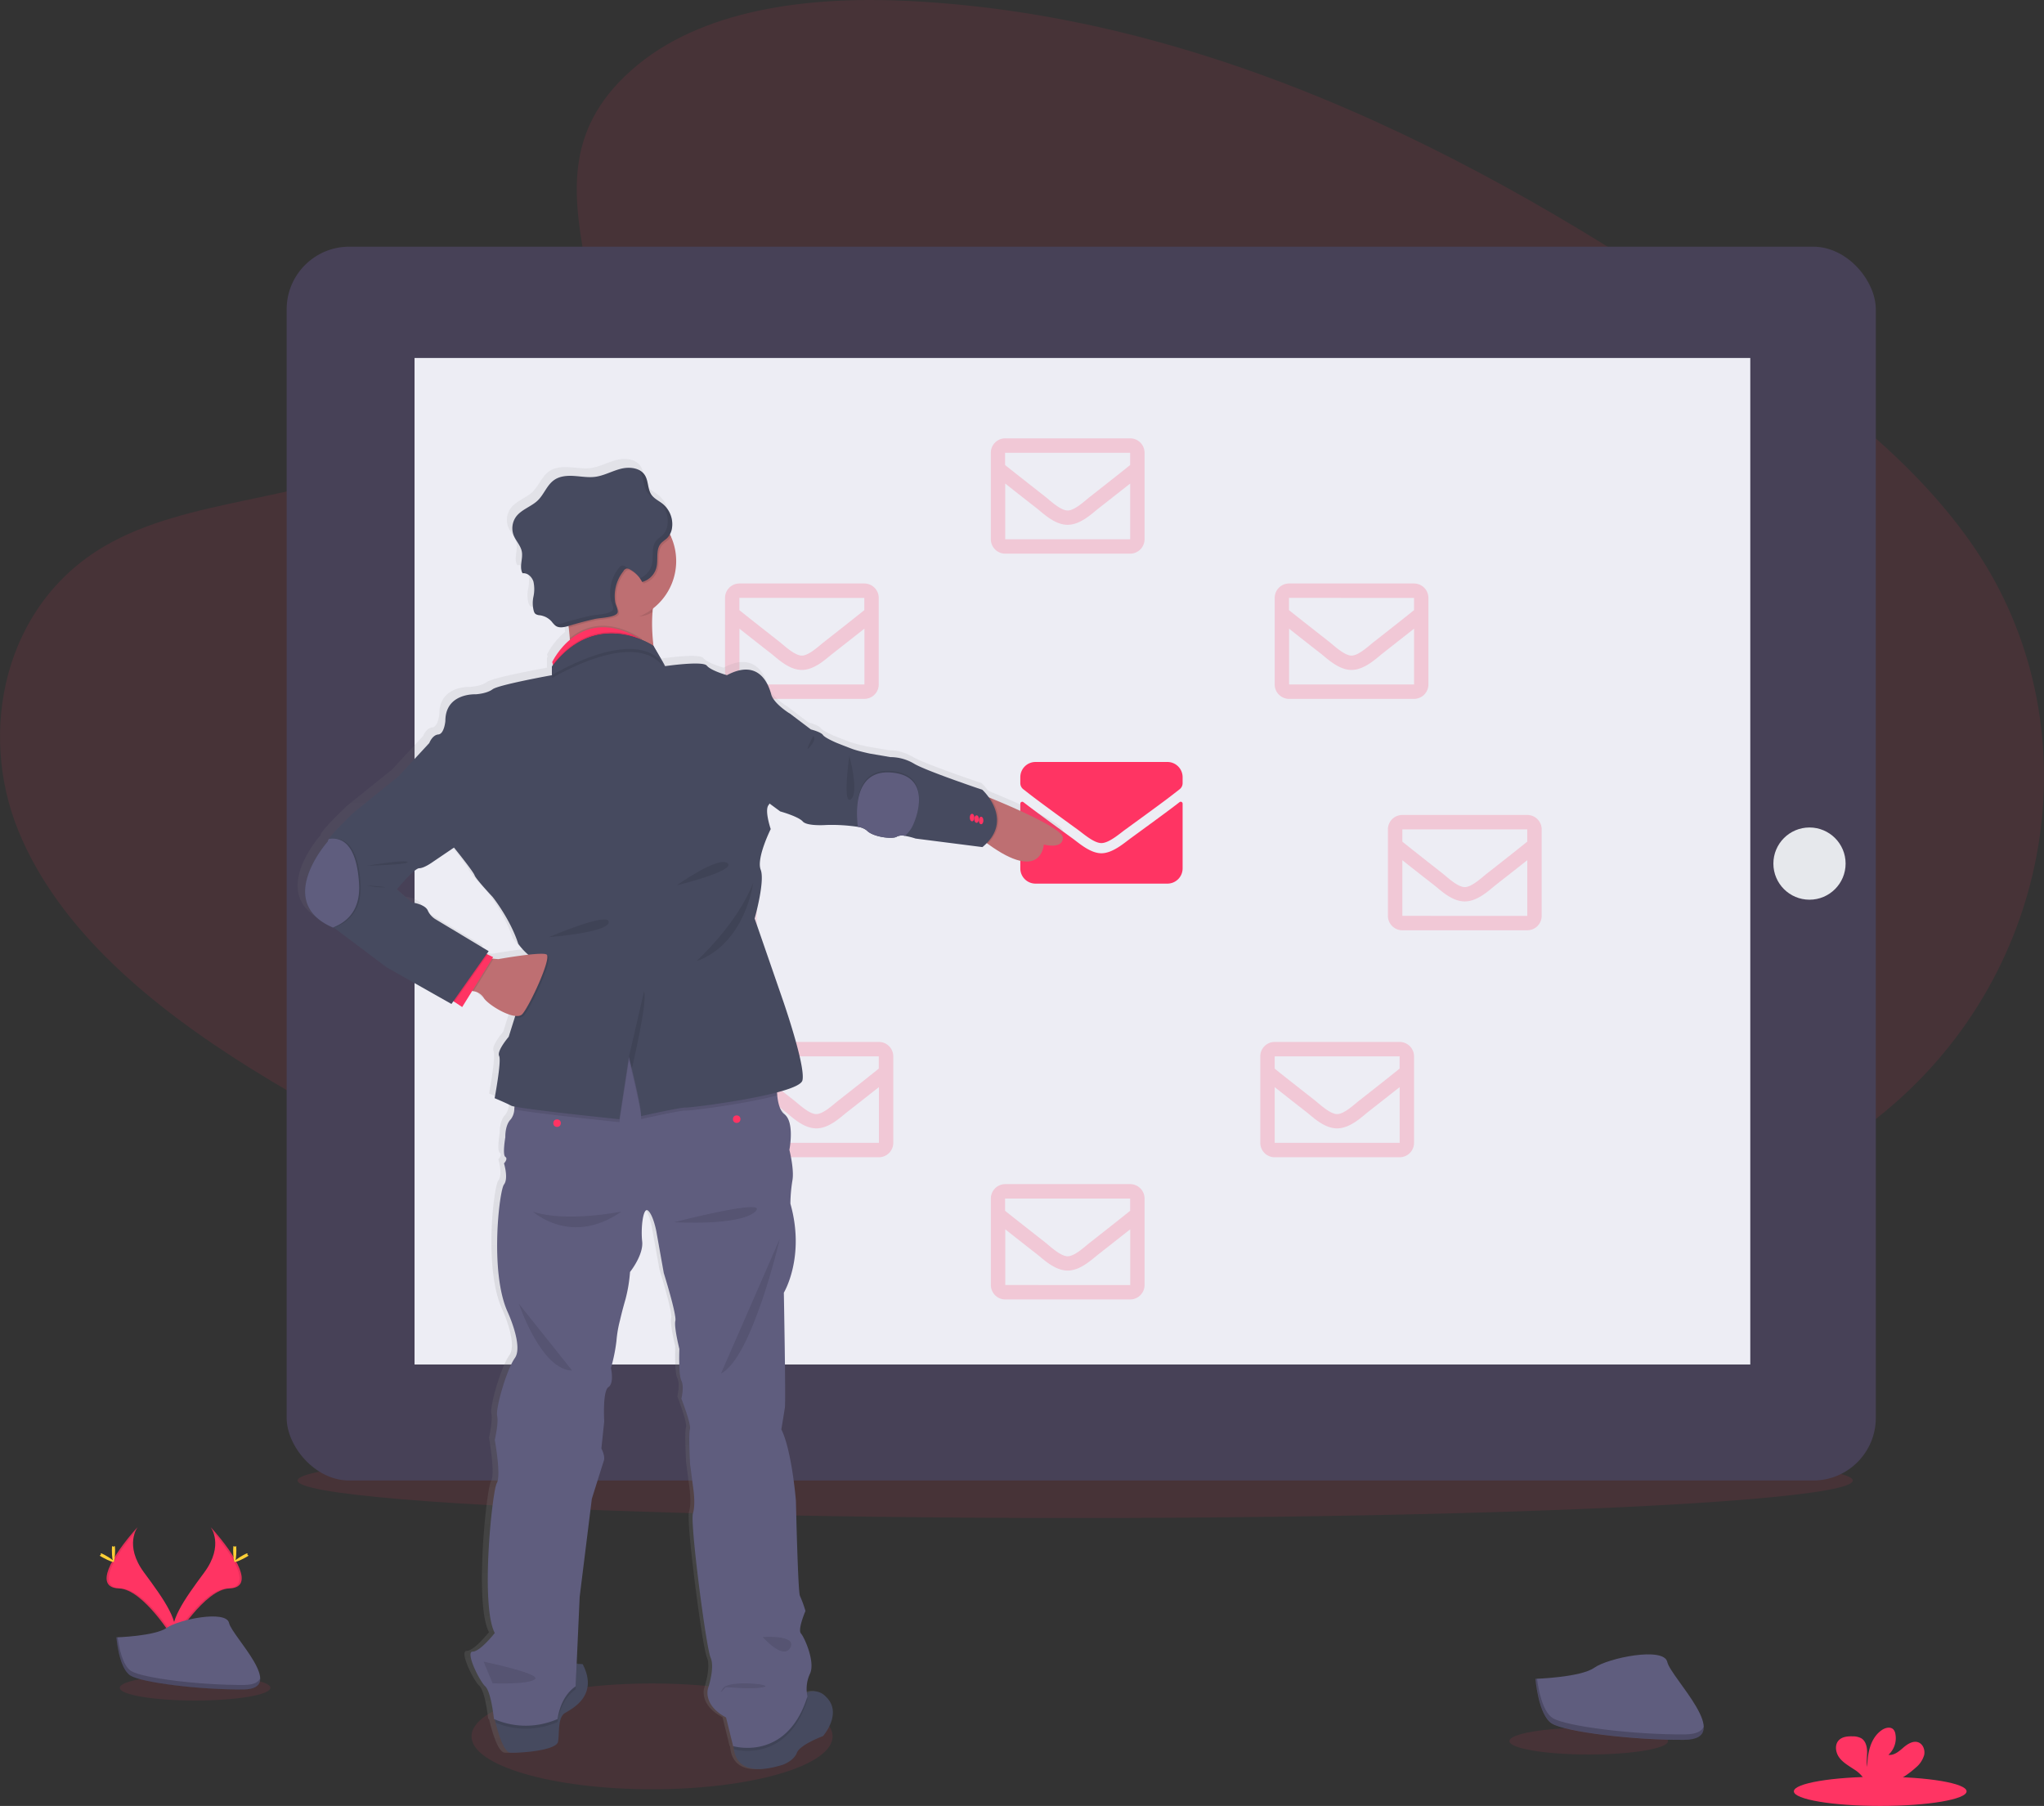 <svg xmlns="http://www.w3.org/2000/svg" xmlns:xlink="http://www.w3.org/1999/xlink" width="744.694" height="657.987" viewBox="0 0 744.694 657.987">
  <rect x="0" y="0" width="744.694" height="657.987" fill="#333333" stroke="none"/>
  <defs>
    <linearGradient id="linear-gradient" x1="0.5" y1="1" x2="0.5" gradientUnits="objectBoundingBox">
      <stop offset="0" stop-color="gray" stop-opacity="0.251"/>
      <stop offset="0.54" stop-color="gray" stop-opacity="0.122"/>
      <stop offset="1" stop-color="gray" stop-opacity="0.102"/>
    </linearGradient>
  </defs>
  <g id="form_img" transform="translate(-134.945 -10109)">
    <path id="Path_1566" data-name="Path 1566" d="M204.962,727.05s-5.039,6.566,2.323,16.53,13.428,18.344,10.974,24.541c0,0-11.1-18.467-20.141-18.73S195.014,738.155,204.962,727.05Z" transform="translate(-19.873 9938.336)" fill="#ff3463"/>
    <path id="Path_1567" data-name="Path 1567" d="M204.958,727.05a8.21,8.21,0,0,0-1.034,2.068c-8.815,10.366-13.518,20.051-5.064,20.273,7.9.23,17.376,14.347,19.641,17.917a7.854,7.854,0,0,1-.271.821s-11.1-18.467-20.142-18.73S195.01,738.155,204.958,727.05Z" transform="translate(-19.869 9938.336)" opacity="0.1"/>
    <path id="Path_1568" data-name="Path 1568" d="M196,736.956c0,2.315.263,4.194.583,4.194s.583-1.879.583-4.194-.328-1.231-.648-1.231S196,734.641,196,736.956Z" transform="translate(-20.292 9936.826)" fill="#ffd037"/>
    <path id="Path_1569" data-name="Path 1569" d="M191.839,740.3c2.035,1.108,3.808,1.781,3.956,1.5s-1.371-1.412-3.406-2.52-1.231-.3-1.387,0S189.8,739.2,191.839,740.3Z" transform="translate(-19.324 9936.244)" fill="#ffd037"/>
    <g id="Group_2059" data-name="Group 2059">
      <ellipse id="Ellipse_303" data-name="Ellipse 303" cx="65.776" cy="19.271" rx="65.776" ry="19.271" transform="translate(306.734 10722.371)" fill="#ff3463" opacity="0.1"/>
      <ellipse id="Ellipse_304" data-name="Ellipse 304" cx="283.31" cy="13.666" rx="283.31" ry="13.666" transform="translate(243.363 10634.755)" fill="#ff3463" opacity="0.1"/>
      <path id="Path_1502" data-name="Path 1502" d="M376.284,74.817C401.555,52.3,441.214,47.732,477.311,49.5,590.708,55.135,693.064,109.88,781.6,171.8c32.01,22.415,63.609,46.57,84.415,77.439,42.351,62.837,29.794,149.9-29.1,201.661-20.035,17.614-44.321,31.115-69.264,43.09-44.321,21.282-92.18,38.362-142.5,43.229-35.884,3.464-72.227.648-107.889-4.194-99.681-13.51-197.524-43.4-279.526-94.543-35.966-22.431-69.863-50.313-84.694-86.59s-5.335-82.265,31.394-103.744c15.184-8.889,33.348-12.894,51.125-16.661,26.174-5.548,52.767-11.015,76.38-22.292,24.4-11.638,53.284-34.16,48.425-59.916C355.207,121.592,351.045,97.306,376.284,74.817Z" transform="translate(-11.39 10059.84)" fill="#ff3463" opacity="0.1"/>
      <rect id="Rectangle_1656" data-name="Rectangle 1656" width="578.981" height="449.547" rx="22.82" transform="translate(239.383 10198.874)" fill="#474157"/>
      <rect id="Rectangle_1657" data-name="Rectangle 1657" width="486.654" height="366.716" transform="translate(285.977 10239.428)" fill="#ededf4"/>
      <circle id="Ellipse_305" data-name="Ellipse 305" cx="7.978" cy="7.978" r="7.978" transform="translate(259.015 10414.808)" fill="#e6e8ec"/>
      <circle id="Ellipse_306" data-name="Ellipse 306" cx="13.157" cy="13.157" r="13.157" transform="translate(781.044 10410.49)" fill="#e6e8ec"/>
      <path id="Path_1503" data-name="Path 1503" d="M657.261,402.044a.689.689,0,0,1,1.116.542v23.605a5.54,5.54,0,0,1-5.54,5.54H604.79a5.54,5.54,0,0,1-5.54-5.54v-23.6a.7.7,0,0,1,1.124-.542c2.586,2.011,6.008,4.563,17.786,13.132,2.462,1.773,6.566,5.516,10.67,5.491s8.314-3.784,10.67-5.491C651.253,406.616,654.676,404.055,657.261,402.044ZM628.83,416.957c2.676,0,6.566-3.373,8.47-4.777,15.315-11.121,16.481-12.09,20.018-14.856a2.782,2.782,0,0,0,1.059-2.183V392.95a5.54,5.54,0,0,0-5.54-5.54H604.79a5.54,5.54,0,0,0-5.54,5.54v2.191a2.8,2.8,0,0,0,1.059,2.183c3.537,2.758,4.7,3.734,20.018,14.856,1.937,1.4,5.795,4.818,8.47,4.777Z" transform="translate(-92.57 9999.213)" fill="#ff3463"/>
      <path id="Path_1504" data-name="Path 1504" d="M518.918,308.18h-45.5a5.253,5.253,0,0,0-5.245,5.253v31.534a5.253,5.253,0,0,0,5.245,5.253h45.5a5.261,5.261,0,0,0,5.253-5.253V313.433A5.261,5.261,0,0,0,518.918,308.18Zm0,5.253v4.448c-2.462,1.995-6.369,5.105-14.724,11.647-1.847,1.453-5.491,4.925-8.035,4.925s-6.189-3.439-8.027-4.925c-8.364-6.566-12.311-9.652-14.733-11.647v-4.465Zm-45.5,31.534v-20.33c2.511,1.994,6.065,4.8,11.491,9.028,2.4,1.88,6.566,6.033,11.277,6.008s8.807-4.1,11.277-6.008c5.417-4.243,8.971-7.05,11.491-9.028v20.33Z" transform="translate(-69.076 10013.414)" fill="#ff3463" opacity="0.2"/>
      <path id="Path_1505" data-name="Path 1505" d="M464.918,415h-45.5a5.245,5.245,0,0,0-5.245,5.253V451.77a5.253,5.253,0,0,0,5.245,5.253h45.5a5.261,5.261,0,0,0,5.253-5.253V420.261A5.253,5.253,0,0,0,464.918,415Zm0,5.253v4.465c-2.462,1.994-6.369,5.105-14.724,11.647-1.847,1.453-5.491,4.925-8.035,4.925s-6.189-3.439-8.027-4.925c-8.364-6.566-12.312-9.652-14.733-11.647v-4.465Zm-45.5,31.517V431.465c2.512,1.994,6.065,4.793,11.491,9.028,2.4,1.888,6.566,6.041,11.277,6.016s8.807-4.1,11.277-6.008c5.417-4.243,8.971-7.05,11.491-9.028v20.3Z" transform="translate(-59.397 9994.268)" fill="#ff3463" opacity="0.1"/>
      <path id="Path_1506" data-name="Path 1506" d="M525.339,511.69H479.853a5.261,5.261,0,0,0-5.253,5.253v31.509a5.261,5.261,0,0,0,5.253,5.253h45.52a5.253,5.253,0,0,0,5.245-5.253V516.943a5.253,5.253,0,0,0-5.278-5.253Zm0,5.253v4.465c-2.462,1.995-6.369,5.105-14.724,11.647-1.847,1.453-5.5,4.925-8.035,4.925s-6.189-3.439-8.035-4.925c-8.355-6.542-12.229-9.619-14.692-11.647v-4.465Zm-45.487,31.509V528.146c2.511,1.994,6.065,4.8,11.491,9.028,2.388,1.88,6.566,6.033,11.277,6.008s8.807-4.1,11.277-6.008c5.417-4.243,8.971-7.05,11.491-9.028v20.306Z" transform="translate(-70.228 9976.937)" fill="#ff3463" opacity="0.2"/>
      <path id="Path_1507" data-name="Path 1507" d="M636.918,243.75h-45.5A5.245,5.245,0,0,0,586.17,249v31.509a5.253,5.253,0,0,0,5.245,5.253h45.5a5.261,5.261,0,0,0,5.253-5.253V249A5.253,5.253,0,0,0,636.918,243.75Zm0,5.253v4.465c-2.462,1.994-6.369,5.1-14.725,11.647-1.847,1.453-5.491,4.925-8.035,4.925s-6.189-3.439-8.027-4.925c-8.363-6.566-12.311-9.652-14.774-11.647V249ZM591.4,280.512V260.206c2.512,1.994,6.065,4.793,11.491,9.028,2.4,1.888,6.566,6.041,11.277,6.016s8.807-4.1,11.277-6.016c5.417-4.243,8.971-7.042,11.491-9.028v20.306Z" transform="translate(-90.226 10024.962)" fill="#ff3463" opacity="0.2"/>
      <path id="Path_1508" data-name="Path 1508" d="M636.918,574.81h-45.5a5.253,5.253,0,0,0-5.245,5.253v31.509a5.253,5.253,0,0,0,5.245,5.253h45.5a5.261,5.261,0,0,0,5.253-5.253V580.063A5.261,5.261,0,0,0,636.918,574.81Zm0,5.253v4.465c-2.462,1.994-6.369,5.105-14.724,11.647-1.847,1.453-5.491,4.925-8.035,4.925s-6.188-3.439-8.027-4.925c-8.363-6.566-12.311-9.652-14.774-11.647v-4.465Zm-45.5,31.509V591.266c2.511,1.994,6.065,4.8,11.491,9.028,2.4,1.88,6.566,6.032,11.277,6.008s8.807-4.1,11.277-6.008c5.417-4.243,8.971-7.05,11.491-9.028v20.306Z" transform="translate(-90.226 9965.623)" fill="#ff3463" opacity="0.2"/>
      <path id="Path_1509" data-name="Path 1509" d="M712.17,313.433v31.534a5.253,5.253,0,0,0,5.245,5.253h45.5a5.261,5.261,0,0,0,5.253-5.253V313.433a5.261,5.261,0,0,0-5.253-5.253h-45.5A5.253,5.253,0,0,0,712.17,313.433Zm50.764,0v4.448c-2.462,1.995-6.369,5.105-14.724,11.647-1.847,1.453-5.5,4.925-8.035,4.925s-6.189-3.439-8.027-4.925c-8.364-6.566-12.311-9.652-14.774-11.647v-4.465Zm-45.519,31.534v-20.33c2.512,1.994,6.065,4.8,11.491,9.028,2.462,1.937,6.607,6.033,11.277,6.008s8.889-4.1,11.277-6.008c5.417-4.243,8.971-7.05,11.491-9.028v20.33Z" transform="translate(-112.81 10013.414)" fill="#ff3463" opacity="0.2"/>
      <path id="Path_1510" data-name="Path 1510" d="M762.43,416.183v31.509a5.253,5.253,0,0,0,5.253,5.253h45.511a5.261,5.261,0,0,0,5.253-5.253V416.183a5.261,5.261,0,0,0-5.253-5.253H767.683A5.253,5.253,0,0,0,762.43,416.183Zm50.764,0v4.465c-2.462,1.994-6.369,5.105-14.724,11.647-1.839,1.453-5.491,4.925-8.035,4.925s-6.189-3.439-8.027-4.925c-8.364-6.566-12.27-9.652-14.724-11.647v-4.465Zm-45.511,31.509V427.4c2.462,1.994,6.057,4.8,11.49,9.028,2.462,1.937,6.566,6.033,11.269,6.008s8.889-4.1,11.277-6.008c5.417-4.243,8.979-7.05,11.491-9.028v20.306Z" transform="translate(-121.819 9994.997)" fill="#ff3463" opacity="0.2"/>
      <path id="Path_1511" data-name="Path 1511" d="M705.77,516.943v31.509a5.253,5.253,0,0,0,5.253,5.253h45.511a5.261,5.261,0,0,0,5.253-5.253V516.943a5.261,5.261,0,0,0-5.253-5.253H711.023a5.253,5.253,0,0,0-5.253,5.253Zm50.764,0v4.465c-2.462,1.995-6.369,5.105-14.724,11.647-1.847,1.453-5.491,4.925-8.035,4.925s-6.188-3.439-8.027-4.925c-8.364-6.566-12.312-9.652-14.724-11.647v-4.465Zm-45.511,31.509V528.146c2.5,1.994,6.057,4.8,11.491,9.028,2.462,1.937,6.566,6.033,11.269,6.008s8.889-4.1,11.277-6.008c5.417-4.243,8.971-7.05,11.491-9.028v20.306Z" transform="translate(-111.663 9976.937)" fill="#ff3463" opacity="0.2"/>
      <path id="Path_1512" data-name="Path 1512" d="M530.792,374.109l-.763-.312a19.246,19.246,0,0,0-2.372-2.791s-20.9-7.009-25.156-9.595a17.129,17.129,0,0,0-8.7-2.4l-7.584-1.289s-4.26-.919-6.3-1.642-5.745-2.208-5.745-2.208-4.44-1.847-5.187-2.955-4.44-2.027-4.44-2.027l-7.584-5.745s-6.106-3.693-7.034-7.2-4.44-13.28-16.276-7.009c0,0-5.926-1.642-7.387-3.5s-15.348.181-15.348.181l-4.325-7.387a63.381,63.381,0,0,1-.345-12.467,11.07,11.07,0,0,1,.107-1.19,22,22,0,0,0,6.706-26.4c-.123-.279-.263-.558-.394-.821a7.386,7.386,0,0,0,.714-2.044,4.112,4.112,0,0,1,.082-.542,9.688,9.688,0,0,0,.041-1.264,9.587,9.587,0,0,0-.312-2.364l-.172-.574a9.57,9.57,0,0,0-3-4.408c-1.371-1.116-3.094-1.88-4.1-3.283-1.486-2.117-1.1-5.113-2.462-7.288a6.064,6.064,0,0,0-.443-.583l-.123-.131c-.14-.148-.287-.279-.435-.41l-.09-.074c-2.011-1.641-5.146-1.781-7.764-1.116-3.16.821-6.09,2.462-9.324,2.938-2.569.345-5.163-.14-7.748-.3s-5.351,0-7.477,1.51c-2.618,1.83-3.685,5.2-5.975,7.436s-5.942,3.283-7.945,5.918a7.247,7.247,0,0,0-.977,6.853c.821,2.109,2.618,3.808,3.029,6.033.46,2.462-.821,5.187.041,7.428h0a4.09,4.09,0,0,0,.23.468h0a2.208,2.208,0,0,1,.328,0h.32l.312.057h0a2.08,2.08,0,0,1,.3.082,4.514,4.514,0,0,1,2.741,2.971,12.974,12.974,0,0,1,0,5.45,11.21,11.21,0,0,0,.148,5.425,1.716,1.716,0,0,0,.107.246h0a1.954,1.954,0,0,0,.205.361l.049.066a1.592,1.592,0,0,0,.279.3h0a3.325,3.325,0,0,0,1.584.451h0a2.577,2.577,0,0,1,.558.107c.181.041.246.066.361.1l.172.049c.156.049.3.1.46.164h.041c.164.074.328.14.484.222h0a7.052,7.052,0,0,1,2.232,1.642c.254.279.492.583.739.87h0l.353.369a3.89,3.89,0,0,0,.4.328,3.405,3.405,0,0,0,2.035.533,10.666,10.666,0,0,0,2.709-.525l.074.689c.148,1.313.279,2.61.386,3.874a2.235,2.235,0,0,0,.041.525,26.658,26.658,0,0,0-6.566,8.208l.246.821a2.633,2.633,0,0,0-.246.32v3.685s-19.616,3.5-21.84,5.171-6.287,1.839-6.287,1.839-11.1-.55-11.1,9.775c0,0-.369,4.793-2.585,4.982s-3.332,3.135-3.332,3.135l-11.286,12.172L296.4,379.288s-7.313,6.878-9.184,9.734a2.175,2.175,0,0,0-.435.968s-19.961,22.218,1.888,31.542l.681.279,19.1,14.306,23.8,13.461.714-1.01.378.254,2.864,1.888,3.661-5.9.484.107a5.471,5.471,0,0,1,3.693,2.331c1.092,2.019,7.682,6.3,11.7,6.714l-.148.443-2.249,7.165s-4.44,5.163-3.513,7.009-1.642,15.5-1.642,15.5,4.1,1.642,6.106,2.766a6.014,6.014,0,0,0,1.2.328,9.473,9.473,0,0,1-.115,1.083,6.567,6.567,0,0,1-1.272,3.57c-2.224,2.208-2.035,6.64-2.035,6.64s-1.116,6.451,0,7.19-.5,2.4-.5,2.4,1.724,5.532,0,7.748-5.278,32.092,1.3,46.66c0,0,5.868,12.541,2.717,16.973s-7.149,18.631-6.566,21.208-.862,8.856-.862,8.856,2.4,13.132.739,15.857-6.106,44.822-.739,54.991c0,0-5.368,6.829-8.142,6.829s2.4,10.67,4.621,12.73,3.217,11.983,3.217,11.983l.32.148c.09.394.2.821.3,1.239,1.174,4.572,3.185,10.85,5.417,10.974,3.513.181,17.022-.739,17.572-4.063s-.189-8.856,2.585-10.514,12.4-6.451,6.484-17.884a13.491,13.491,0,0,0-2.175-.066h-.049l1.108-24.623,4.44-35.966s3.89-12.361,4.449-14.019-.927-4.424-.927-4.424l1.042-9.964s-.673-11.064,1.543-12.541.928-7,.928-7a61.528,61.528,0,0,0,2.035-9.964,42.9,42.9,0,0,1,1.3-7.567s.739-3.283,2.036-7.74a54.994,54.994,0,0,0,1.641-9.964s4.99-6.271,4.44-11.253.369-12.911,2.216-11.253,2.963,7.387,2.963,7.387l2.774,15.5s4.81,15.307,4.252,17.523,1.486,10.325,1.486,10.325-.369,9.406.739,11.622,0,6.64,0,6.64,3.7,9.406,3.143,11.253.057,12.722.057,12.722l1.059,8.117s1.108,6.459,0,9.964,4.842,49.246,6.492,52.939-.944,11.244-.944,11.244-2.036,6.09,6.656,10.67l2.594,10.514.189.057a7.676,7.676,0,0,0,.115,1.133c.731,4.859,4.416,9.849,18.016,5.639,0,0,4.1-1.428,5.179-4.4s9.619-6.115,9.619-6.115,7.485-8.544.927-14.569A6.09,6.09,0,0,0,463,702.258a13.026,13.026,0,0,1,1.149-6.96c2.035-4.235-2.036-13.28-3.324-14.774s1.641-8.3,1.641-8.3a45.085,45.085,0,0,0-2.036-5.532c-.739-1.3-1.477-34.866-1.477-34.866s-1.477-18.443-5.368-26.19c0,0,.927-5.532,1.3-7.929s-.369-42.236-.369-42.236,7.953-13.132,2.4-32.65a54.9,54.9,0,0,1,.739-8.487c.739-4.055-1.108-11.253-1.108-11.253s2.036-10.145-1.847-13.132c-1.642-1.215-2.331-4-2.626-6.853,0-.361-.057-.722-.082-1.075,5.187-1.371,8.979-2.889,9.365-4.424,1.3-5.163-7.215-29.547-7.215-29.547l-10.268-29.827s3.89-13.649,2.224-17.893,3.7-14.946,3.7-14.946-2.413-7-.747-8.848a1.954,1.954,0,0,0,.3-.517l3.964,2.914s6.665,1.847,8.273,3.685,8.749,1.3,8.749,1.3a64.667,64.667,0,0,1,11.491.689,6.565,6.565,0,0,1,3.283,1.338c2.224,2.4,9.627,3.283,11.1,2.216a4.278,4.278,0,0,1,2.864-.254,25.342,25.342,0,0,1,3.981.993l24.623,3.135a20.1,20.1,0,0,0,1.592-1.469l.32.246c19.92,14.5,20.667.3,20.667.3s7.026,1.839,7.026-2.462C557.261,385.231,538.8,377.36,530.792,374.109Zm-183.03,58.881-.525-.041.353-.566-1.962-.919-.419-.2.739-1.059L326.5,418.578a7.148,7.148,0,0,1-2.963-3.283c-1.108-2.4-5.918-2.947-5.918-2.947l-5.458-4.8s6.386-7.748,8.208-7.748,5-2.29,5-2.29l7.805-5.269.148.189s6.845,8.478,7.387,9.956,6.656,7.929,6.656,7.929,6.484,8.117,9.439,17.154a24.1,24.1,0,0,0,3.726,4.063c-5.072.558-11.13,1.642-11.13,1.642Z" transform="translate(-35.069 10023.322)" fill="url(#linear-gradient)"/>
      <path id="Path_1513" data-name="Path 1513" d="M428.73,316.646c-.936,11.573,2.421,23.416,2.421,23.416s-35.539,2.2-32.978-2.561a6.9,6.9,0,0,0,.583-2.462,52.179,52.179,0,0,0-.181-8.807c-.107-1.256-.238-2.544-.378-3.858-.476-4.293-1.108-8.708-1.642-12.18-.09-.534-.172-1.051-.246-1.535-.5-3.061-.87-5.081-.87-5.081s27.323-8.035,35.588-5.294c2.331.771,3.152,2.388,1.42,5.294a29.1,29.1,0,0,0-3.587,11.852A5.777,5.777,0,0,0,428.73,316.646Z" transform="translate(-56.04 10015.289)" fill="#be6f72"/>
      <path id="Path_1514" data-name="Path 1514" d="M611.644,417.615c0,4.3-6.96,2.462-6.96,2.462s-.739,14.109-20.462-.3c-.5-.369-1.018-.755-1.551-1.165l-.821-15.939v-.919s1.4.55,3.587,1.436C593.365,406.428,611.644,414.267,611.644,417.615Z" transform="translate(-89.452 9996.643)" fill="#be6f72"/>
      <path id="Path_1515" data-name="Path 1515" d="M391.417,805.663c-2.75,1.642-2.011,7.149-2.561,10.44s-13.953,4.219-17.408,4.038c-2.208-.123-4.2-6.361-5.36-10.9-.665-2.61-1.059-4.662-1.059-4.662s22.161-8.807,24.007-13.206c1.165-2.807,4.44-3.447,6.64-3.537a13.8,13.8,0,0,1,2.15.057C403.7,799.253,394.159,804.013,391.417,805.663Z" transform="translate(-50.589 9927.443)" fill="#464a5f"/>
      <path id="Path_1516" data-name="Path 1516" d="M504.556,816.262s-8.421,3.111-9.521,6.074-5.13,4.375-5.13,4.375c-13.469,4.194-17.113-.78-17.835-5.606a17.878,17.878,0,0,1,.427-6.673l19.789-8.273s2.684-4.153,6.3-5.68a6.016,6.016,0,0,1,6.886,1.313C511.967,807.775,504.556,816.262,504.556,816.262Z" transform="translate(-69.75 9925.274)" fill="#464a5f"/>
      <path id="Path_1517" data-name="Path 1517" d="M395.683,787.84l-.419,9.225c-5.852,4.022-6.566,11.9-6.566,11.9a28.932,28.932,0,0,1-22.579.279c-.665-2.61-1.059-4.662-1.059-4.662s22.161-8.807,24.007-13.206C390.208,788.57,393.483,787.971,395.683,787.84Z" transform="translate(-50.594 9927.439)" opacity="0.1"/>
      <path id="Path_1518" data-name="Path 1518" d="M498.876,803.013c-6.96,22.243-24.3,18.828-26.806,18.213a17.877,17.877,0,0,1,.427-6.673l19.789-8.273s2.684-4.153,6.3-5.68A11.27,11.27,0,0,0,498.876,803.013Z" transform="translate(-69.75 9925.152)" opacity="0.1"/>
      <path id="Path_1519" data-name="Path 1519" d="M478.868,741.709a12.935,12.935,0,0,0-.919,8.249c-7.51,24-27.085,18.131-27.085,18.131l-2.569-10.44c-8.61-4.58-6.566-10.621-6.566-10.621s2.569-7.518.936-11.179-7.535-49.1-6.435-52.578,0-9.89,0-9.89l-1.042-8.068s-.607-10.8-.057-12.64-3.111-11.171-3.111-11.171,1.1-4.4,0-6.566-.731-11.54-.731-11.54-2.019-8.06-1.469-10.26-4.21-17.4-4.21-17.4l-2.75-15.389s-1.1-5.68-2.938-7.329-2.741,6.23-2.191,11.179-4.424,11.138-4.424,11.138a54.314,54.314,0,0,1-1.642,9.9c-1.28,4.391-2.011,7.69-2.011,7.69a42.585,42.585,0,0,0-1.289,7.51,61.712,61.712,0,0,1-2.011,9.9s1.28,5.491-.919,6.952-1.527,12.459-1.527,12.459l-1.034,9.9s1.461,2.749.911,4.391-4.391,13.953-4.391,13.953l-4.432,35.7L393.493,746.3c-5.852,4.022-6.566,11.9-6.566,11.9a28.726,28.726,0,0,1-23.2,0s-.985-9.849-3.176-11.9-7.329-12.64-4.58-12.64,8.06-6.788,8.06-6.788c-5.31-10.071-.919-51.839.731-54.589s-.731-15.759-.731-15.759,1.461-6.23.862-8.79,3.349-16.67,6.468-21.069-2.684-16.858-2.684-16.858c-6.525-14.47-3-44.149-1.289-46.348s0-7.691,0-7.691,1.592-1.641.484-2.38,0-7.141,0-7.141-.189-4.4,2.011-6.566a6.435,6.435,0,0,0,1.256-3.546,42.03,42.03,0,0,0,0-7.994L396.415,513.3l31.69-2.569,38.838,12.09a46.1,46.1,0,0,0,0,8.208c.287,2.832,1,5.6,2.594,6.8,3.849,2.938,1.83,13.009,1.83,13.009s1.83,7.149,1.1,11.179a54.706,54.706,0,0,0-.73,8.429c5.491,19.419-2.388,32.428-2.388,32.428s.739,39.569.369,41.949-1.28,7.871-1.28,7.871c3.849,7.7,5.31,26.018,5.31,26.018s.731,33.339,1.469,34.628a44.841,44.841,0,0,1,2.011,5.5s-2.93,6.771-1.642,8.208S480.879,737.482,478.868,741.709Z" transform="translate(-48.823 9977.108)" fill="#5f5d7e"/>
      <path id="Path_1520" data-name="Path 1520" d="M432.4,303.619a29.1,29.1,0,0,0-3.587,11.852c-.049.394-.082.821-.115,1.182-3.677,2.807-9.348,1.387-14.339,1.387-1.756,0-1.338-2.585-2.979-2.971-5.885-1.42-11.909.263-14.872-4.834-.09-.533-.172-1.051-.246-1.535-.5-3.061-.87-5.081-.87-5.081s27.323-8.035,35.588-5.294C433.309,299.1,434.13,300.714,432.4,303.619Z" transform="translate(-56.031 10015.282)" opacity="0.1"/>
      <path id="Path_1521" data-name="Path 1521" d="M436.922,293.435a21.9,21.9,0,0,1-21.9,21.9,22.478,22.478,0,0,1-5.122-.6,21.906,21.906,0,1,1,27.019-21.3Z" transform="translate(-55.621 10019.983)" fill="#be6f72"/>
      <path id="Path_1522" data-name="Path 1522" d="M426.734,335.091c-8.47-2.6-20.117,1.773-27.323,5.22a52.173,52.173,0,0,0-.18-8.807c4.842-4.046,12.484-7.034,23.154-1.642.977.5,1.978,1.067,3.012,1.7Z" transform="translate(-56.719 10010.051)" opacity="0.1"/>
      <path id="Path_1523" data-name="Path 1523" d="M425.339,335.76c-11.359-3.5-28.439,5.581-32.83,8.109l-.821-2.791-.238-.78s9.332-20.018,29.6-9.767c.977.5,1.978,1.067,3.012,1.7Z" transform="translate(-55.324 10009.931)" fill="#ff3463"/>
      <path id="Path_1524" data-name="Path 1524" d="M470.416,531c-12.155,3.234-32.157,5.655-33.315,5.524-1.642-.181-16.309,3.119-16.309,3.119.55-1.838-4.391-21.619-4.391-21.619l-3.488,22.719s-31.8-3.283-38.313-4.646a42.037,42.037,0,0,0,0-7.994l25.279-14.839,31.69-2.569,38.839,12.09A46.092,46.092,0,0,0,470.416,531Z" transform="translate(-52.304 9977.116)" opacity="0.1"/>
      <path id="Path_1525" data-name="Path 1525" d="M470.4,493.216c-1.256,5.113-40.857,10.038-42.5,9.89s-16.309,3.119-16.309,3.119c.55-1.838-4.391-21.619-4.391-21.619l-3.488,22.751s-37.369-3.849-39.4-4.925-6.049-2.741-6.049-2.741,2.561-13.559,1.642-15.389,3.48-6.968,3.48-6.968l2.233-7.108,6.738-21.471a10.347,10.347,0,0,1-1.133-.747,22.886,22.886,0,0,1-4.358-4.563c-2.905-9.037-9.348-17.1-9.348-17.1s-6.041-6.41-6.566-7.879-7.329-9.89-7.329-9.89l-20.33-26.2,11.171-12.09s1.1-2.93,3.283-3.111,2.569-4.925,2.569-4.925c0-10.259,10.99-9.71,10.99-9.71s4.03-.181,6.221-1.83,21.627-5.138,21.627-5.138v-3.111c16.3-21.619,36.934-7.567,36.934-7.567l4.293,7.387s13.731-2.011,15.192-.181,7.329,3.472,7.329,3.472c11.729-6.221,15.2,3.488,16.12,6.968S466,359.687,466,359.687s-6.238,31.328-7.888,33.159.739,8.8.739,8.8-5.294,10.6-3.652,14.807-2.2,17.778-2.2,17.778l10.259,29.679S471.685,488.087,470.4,493.216Z" transform="translate(-43.109 10009.429)" fill="#464a5f"/>
      <path id="Path_1526" data-name="Path 1526" d="M432.607,343.595c-10.251-15.759-41.227,3.283-41.227,3.283v-3.111c16.3-21.619,36.934-7.567,36.934-7.567Z" transform="translate(-55.312 10009.196)" opacity="0.1"/>
      <path id="Path_1527" data-name="Path 1527" d="M425.334,336.137c-11.359-3.5-28.439,5.581-32.83,8.109l-1.083.632v-3.111l.238-.312c10.161-13.223,21.947-12.755,29.359-10.547.977.5,1.978,1.067,3.012,1.7Z" transform="translate(-55.319 10009.554)" opacity="0.1"/>
      <path id="Path_1528" data-name="Path 1528" d="M432.607,342.255c-10.251-15.75-41.227,3.283-41.227,3.283v-3.111c16.3-21.619,36.934-7.567,36.934-7.567Z" transform="translate(-55.312 10009.437)" fill="#464a5f"/>
      <path id="Path_1529" data-name="Path 1529" d="M431.021,489.26l-5.491,23.8,1.051,4.309S432.482,492.559,431.021,489.26Z" transform="translate(-61.433 9980.957)" opacity="0.1"/>
      <path id="Path_1530" data-name="Path 1530" d="M476.138,441.05s-2.75,22.161-20.708,28.579C455.43,469.629,470.269,456.259,476.138,441.05Z" transform="translate(-66.792 9989.599)" opacity="0.1"/>
      <path id="Path_1531" data-name="Path 1531" d="M390,463.756s21.8-9.349,21.8-5.5S390,463.756,390,463.756Z" transform="translate(-55.065 9986.681)" opacity="0.1"/>
      <path id="Path_1532" data-name="Path 1532" d="M446.73,440.312s15.209-10.809,18.5-8.06S446.73,440.312,446.73,440.312Z" transform="translate(-65.233 9991.256)" opacity="0.1"/>
      <path id="Path_1533" data-name="Path 1533" d="M584.222,419.784c-.5-.369-1.018-.755-1.551-1.165l-.821-15.939v-.919s1.4.55,3.587,1.436C587.948,406.923,590.575,413.448,584.222,419.784Z" transform="translate(-89.451 9996.641)" opacity="0.1"/>
      <path id="Path_1534" data-name="Path 1534" d="M564.83,414.279l-24.368-3.111a25.522,25.522,0,0,0-3.94-.985,4.312,4.312,0,0,0-2.84.246c-1.461,1.1-8.79.189-10.99-2.2a6.565,6.565,0,0,0-3.283-1.33,64.875,64.875,0,0,0-11.384-.681s-7.067.55-8.667-1.28-8.208-3.661-8.208-3.661l-6.96-5.138,4.391-31.87,6.238,1.461,7.5,5.68s3.669.919,4.4,2.019,5.13,2.93,5.13,2.93,3.661,1.461,5.68,2.2,6.229,1.641,6.229,1.641l7.51,1.289a16.915,16.915,0,0,1,8.618,2.38c4.2,2.569,24.91,9.529,24.91,9.529S576.78,404.389,564.83,414.279Z" transform="translate(-71.947 10003.36)" fill="#464a5f"/>
      <path id="Path_1535" data-name="Path 1535" d="M547.472,409.819a11.351,11.351,0,0,1-3.283,4.67,4.311,4.311,0,0,0-2.84.246c-1.461,1.1-8.79.189-10.99-2.192a6.5,6.5,0,0,0-3.283-1.338c-.566-4.1-2.06-20.888,12.09-19.8C555.211,392.64,547.472,409.819,547.472,409.819Z" transform="translate(-79.573 9998.505)" opacity="0.1"/>
      <path id="Path_1536" data-name="Path 1536" d="M547.472,410.489a11.351,11.351,0,0,1-3.283,4.67,4.311,4.311,0,0,0-2.84.246c-1.461,1.1-8.79.189-10.99-2.2a6.567,6.567,0,0,0-3.283-1.33c-.566-4.063-2.06-20.888,12.09-19.8C555.211,393.31,547.472,410.489,547.472,410.489Z" transform="translate(-79.573 9998.385)" fill="#5f5d7e"/>
      <ellipse id="Ellipse_307" data-name="Ellipse 307" cx="0.821" cy="1.371" rx="0.821" ry="1.371" transform="translate(488.278 10405.508)" fill="#ff3463"/>
      <ellipse id="Ellipse_308" data-name="Ellipse 308" cx="0.821" cy="1.371" rx="0.821" ry="1.371" transform="translate(489.928 10406.059)" fill="#ff3463"/>
      <ellipse id="Ellipse_309" data-name="Ellipse 309" cx="0.821" cy="1.371" rx="0.821" ry="1.371" transform="translate(491.578 10406.575)" fill="#ff3463"/>
      <path id="Path_1537" data-name="Path 1537" d="M506.912,375.85s1.371.96-1.165,3.915S506.912,375.85,506.912,375.85Z" transform="translate(-75.652 10001.284)" opacity="0.1"/>
      <path id="Path_1538" data-name="Path 1538" d="M523.129,384.64s3.71,13.526.55,15.865S523.129,384.64,523.129,384.64Z" transform="translate(-78.745 9999.709)" opacity="0.1"/>
      <circle id="Ellipse_310" data-name="Ellipse 310" cx="1.371" cy="1.371" r="1.371" transform="translate(336.528 10516.845)" fill="#ff3463"/>
      <circle id="Ellipse_311" data-name="Ellipse 311" cx="1.371" cy="1.371" r="1.371" transform="translate(401.975 10515.384)" fill="#ff3463"/>
      <path id="Path_1539" data-name="Path 1539" d="M382.89,587s13.953,12.82,32.248,0C415.138,587,394.857,591.1,382.89,587Z" transform="translate(-53.79 9963.438)" opacity="0.1"/>
      <path id="Path_1540" data-name="Path 1540" d="M445.61,590.51s23.638,1.469,29.5-3.841S445.61,590.51,445.61,590.51Z" transform="translate(-65.032 9963.795)" opacity="0.1"/>
      <path id="Path_1541" data-name="Path 1541" d="M376.64,627.87c.369.919,8.249,24.188,19.419,24.369Z" transform="translate(-52.67 9956.113)" opacity="0.1"/>
      <path id="Path_1542" data-name="Path 1542" d="M487.808,599.08s-10.079,43.435-21.438,49.1Z" transform="translate(-68.753 9961.273)" opacity="0.1"/>
      <path id="Path_1543" data-name="Path 1543" d="M361,786.8s21.25,4.391,18.689,6.41-15.406,1.461-15.406,1.461Z" transform="translate(-49.867 9927.626)" opacity="0.1"/>
      <path id="Path_1544" data-name="Path 1544" d="M484.9,775.845s7.51,8.61,10.071,3.849S484.9,775.845,484.9,775.845Z" transform="translate(-72.074 9929.603)" opacity="0.1"/>
      <path id="Path_1545" data-name="Path 1545" d="M468.011,797.864c1.641-.181,8.249.919,13.559,0s-12.311-2.922-14.478.369S468.011,797.864,468.011,797.864Z" transform="translate(-68.744 9925.903)" opacity="0.1"/>
      <path id="Path_1546" data-name="Path 1546" d="M435.03,284.528a5.252,5.252,0,0,1-.821,1.051c-.73.722-1.642,1.223-2.331,2-1.4,1.6-1.272,3.825-1.33,6.033a12.72,12.72,0,0,1-.271,2.643,7.387,7.387,0,0,1-5.253,5.359,10.744,10.744,0,0,0-4.506-4.6,1.9,1.9,0,0,0-1.133-.312,1.962,1.962,0,0,0-1.133.821,14.363,14.363,0,0,0-3.143,7.5,14.679,14.679,0,0,0,.1,4.022c.164.919,1.231,2.914.821,3.767-.64,1.28-3.833,1.642-6.139,1.921-.821.09-1.486.172-1.921.271q-4.867,1.083-9.636,2.544l-.591.164c-.542-4.925-1.313-10.071-1.9-13.715a21.9,21.9,0,1,1,39.183-19.46Z" transform="translate(-55.617 10019.994)" opacity="0.1"/>
      <path id="Path_1547" data-name="Path 1547" d="M414.273,294.338a1.937,1.937,0,0,1,1.133-.821,1.888,1.888,0,0,1,1.133.3,10.858,10.858,0,0,1,4.514,4.6,7.387,7.387,0,0,0,5.228-5.36c.681-2.914-.361-6.41,1.6-8.684.665-.771,1.6-1.272,2.331-1.994a6.689,6.689,0,0,0,1.756-3.89,9.554,9.554,0,0,0-3.382-8.478c-1.363-1.116-3.061-1.871-4.1-3.283-1.477-2.1-1.083-5.081-2.462-7.239-1.748-2.717-5.639-3.1-8.774-2.3s-6.024,2.462-9.225,2.914c-2.544.345-5.113-.131-7.674-.3s-5.3,0-7.387,1.494c-2.594,1.822-3.644,5.171-5.909,7.387s-5.893,3.283-7.879,5.877a7.231,7.231,0,0,0-.96,6.812c.821,2.093,2.594,3.784,3,5.992.492,2.618-1.059,5.573.279,7.879,1.806-.213,3.439,1.346,3.964,3.086a12.917,12.917,0,0,1,0,5.409,11.178,11.178,0,0,0,.148,5.392,2.193,2.193,0,0,0,.632.96,3.194,3.194,0,0,0,1.568.443,7.157,7.157,0,0,1,4.268,2.3,8.881,8.881,0,0,0,1.486,1.576c1.371.936,3.217.46,4.81,0q4.768-1.453,9.636-2.544c1.7-.386,7.206-.476,8.068-2.191.427-.821-.64-2.848-.821-3.767a14.5,14.5,0,0,1,3.037-11.491Z" transform="translate(-52.153 10022.618)" fill="#464a5f"/>
      <path id="Path_1548" data-name="Path 1548" d="M378.093,495.254c-.648.689-1.806.821-3.193.517l6.738-21.471a10.346,10.346,0,0,1-1.133-.747c2.979-.32,5.589-.46,6.385-.074C389.017,474.513,380.637,492.578,378.093,495.254Z" transform="translate(-52.358 9983.827)" opacity="0.1"/>
      <path id="Path_1549" data-name="Path 1549" d="M373.8,494.58c-2.569,2.684-12.714-3.5-14.06-6.065a5.414,5.414,0,0,0-3.652-2.315,11.212,11.212,0,0,0-2.117-.287l7.149-11.753,2.3.2,1.683.148s15.389-2.75,17.523-1.715S376.336,491.9,373.8,494.58Z" transform="translate(-48.607 9983.951)" fill="#be6f72"/>
      <path id="Path_1550" data-name="Path 1550" d="M363.377,474.727l-7.329,11.844a11.179,11.179,0,0,0-2.118-.287l7.149-11.753Z" transform="translate(-48.599 9983.598)" opacity="0.1"/>
      <path id="Path_1551" data-name="Path 1551" d="M215.454,424.3l-11.269,18.2-2.832-1.88-1.633-1.075,10.03-17.925,3.759,1.756Z" transform="translate(99.151 10033.421)" fill="#ff3463"/>
      <path id="Path_1552" data-name="Path 1552" d="M213.509,423.376l-12.155,17.244-1.633-1.075,10.03-17.925Z" transform="translate(99.151 10033.421)" opacity="0.1"/>
      <path id="Path_1553" data-name="Path 1553" d="M348.646,457.039l-13.559,19.239-23.63-13.37L292.58,448.7l-.673-.279c-21.635-9.242-1.9-31.312-1.9-31.312a2.215,2.215,0,0,1,.427-.96c1.855-2.84,9.1-9.669,9.1-9.669l16.309-13.19,6.566-2.011,15.209,26.929-9.34,6.328s-3.119,2.282-4.925,2.282-8.158,7.691-8.158,7.691l5.409,4.769s4.76.55,5.86,2.922a7.091,7.091,0,0,0,2.938,3.283Z" transform="translate(-35.666 9998.519)" fill="#464a5f"/>
      <path id="Path_1554" data-name="Path 1554" d="M309.23,433.109s14.109-2.356,14.839-1.362S309.23,433.109,309.23,433.109Z" transform="translate(-40.587 9991.31)" opacity="0.1"/>
      <path id="Path_1555" data-name="Path 1555" d="M309.23,442.17a22.038,22.038,0,0,0,5.868.73C318.579,442.9,309.23,442.17,309.23,442.17Z" transform="translate(-40.587 9989.397)" opacity="0.1"/>
      <path id="Path_1556" data-name="Path 1556" d="M292.587,453.826c-21.635-9.242-1.9-31.312-1.9-31.312a2.215,2.215,0,0,1,.427-.96c4-.665,10.071.927,10.982,16.325C302.641,447.087,298.177,451.659,292.587,453.826Z" transform="translate(-35.788 9993.114)" opacity="0.1"/>
      <path id="Path_1557" data-name="Path 1557" d="M291.917,453.826c-21.635-9.242-1.9-31.312-1.9-31.312a2.216,2.216,0,0,1,.427-.96c4-.665,10.071.927,10.982,16.325C301.971,447.087,297.507,451.659,291.917,453.826Z" transform="translate(-35.668 9993.114)" fill="#5f5d7e"/>
      <g id="Group_1973" data-name="Group 1973" transform="translate(324.93 10280.153)" opacity="0.1">
        <path id="Path_1558" data-name="Path 1558" d="M377.81,302.46a3.937,3.937,0,0,0,.394.969,2.939,2.939,0,0,1,1.256.131A4.006,4.006,0,0,0,377.81,302.46Z" transform="translate(-377.81 -265.715)"/>
        <path id="Path_1559" data-name="Path 1559" d="M383.843,320.918l-.443-.057a1.82,1.82,0,0,0,.525.714,3.194,3.194,0,0,0,1.568.443,7.01,7.01,0,0,1,2.06.648A7.182,7.182,0,0,0,383.843,320.918Z" transform="translate(-378.812 -269.013)"/>
        <path id="Path_1560" data-name="Path 1560" d="M438.608,270.19c-1.362-1.116-3.061-1.871-4.1-3.283-1.477-2.1-1.083-5.08-2.462-7.239a5.343,5.343,0,0,0-2.372-1.978,5.033,5.033,0,0,1,.722.878c1.4,2.159,1,5.138,2.462,7.239,1.018,1.436,2.717,2.191,4.1,3.283a9.554,9.554,0,0,1,3.382,8.479,6.689,6.689,0,0,1-1.756,3.89c-.731.722-1.642,1.223-2.331,1.995-1.953,2.273-.919,5.745-1.6,8.684a7.386,7.386,0,0,1-4.416,5.089,11.127,11.127,0,0,1,.821,1.371,7.387,7.387,0,0,0,5.228-5.36c.681-2.914-.361-6.41,1.6-8.684.665-.771,1.6-1.272,2.331-1.994a6.688,6.688,0,0,0,1.756-3.89A9.554,9.554,0,0,0,438.608,270.19Z" transform="translate(-387.105 -257.69)"/>
        <path id="Path_1561" data-name="Path 1561" d="M418.17,300.513a1.887,1.887,0,0,0-1.133-.3,1.937,1.937,0,0,0-1.133.821,14.5,14.5,0,0,0-3.037,11.491c.156.927,1.223,2.922.821,3.767-.862,1.715-6.369,1.806-8.068,2.191q-4.867,1.083-9.636,2.544a7.46,7.46,0,0,1-3.915.435,4.014,4.014,0,0,0,.755.689c1.371.936,3.217.46,4.81,0q4.768-1.453,9.636-2.544c1.7-.386,7.206-.476,8.068-2.191.427-.821-.64-2.848-.821-3.767a14.5,14.5,0,0,1,3.037-11.491,1.937,1.937,0,0,1,1.133-.821,1.847,1.847,0,0,1,1.124.3A10.97,10.97,0,0,0,418.17,300.513Z" transform="translate(-380.366 -265.311)"/>
      </g>
      <ellipse id="Ellipse_312" data-name="Ellipse 312" cx="27.43" cy="4.637" rx="27.43" ry="4.637" transform="translate(178.597 10719.31)" fill="#ff3463" opacity="0.1"/>
      <path id="Path_1562" data-name="Path 1562" d="M236.814,727.05s5.039,6.566-2.323,16.53-13.436,18.344-10.982,24.541c0,0,11.113-18.467,20.15-18.73S246.794,738.155,236.814,727.05Z" transform="translate(-25.124 9938.336)" fill="#ff3463"/>
      <path id="Path_1563" data-name="Path 1563" d="M236.877,727.05a8.211,8.211,0,0,1,1.034,2.068c8.815,10.366,13.518,20.035,5.039,20.273-7.9.23-17.375,14.347-19.641,17.917.074.271.164.542.263.821,0,0,11.113-18.467,20.15-18.73S246.858,738.155,236.877,727.05Z" transform="translate(-25.187 9938.336)" opacity="0.1"/>
      <path id="Path_1564" data-name="Path 1564" d="M251,736.956c0,2.315-.263,4.194-.583,4.194s-.583-1.879-.583-4.194.328-1.231.648-1.231S251,734.641,251,736.956Z" transform="translate(-29.941 9936.826)" fill="#ffd037"/>
      <path id="Path_1565" data-name="Path 1565" d="M254.292,740.3c-2.035,1.108-3.808,1.781-3.964,1.5s1.379-1.412,3.414-2.52,1.231-.3,1.387,0S256.327,739.2,254.292,740.3Z" transform="translate(-30.028 9936.244)" fill="#ffd037"/>
      <path id="Path_1570" data-name="Path 1570" d="M198,774.339s14.084-.435,18.328-3.455,21.66-6.632,22.719-1.781,21.159,24.1,5.261,24.229-36.934-2.462-41.178-5.056S198,774.339,198,774.339Z" transform="translate(-20.651 9931.224)" fill="#5f5d7e"/>
      <path id="Path_1571" data-name="Path 1571" d="M244.568,793.346c-15.9.123-36.934-2.462-41.178-5.064-3.226-1.962-4.514-9.028-4.925-12.262h-.476s.895,11.359,5.13,13.953,25.279,5.187,41.178,5.056c4.588,0,6.172-1.641,6.09-4.1C249.706,792.419,247.983,793.314,244.568,793.346Z" transform="translate(-20.649 9929.559)" opacity="0.2"/>
      <ellipse id="Ellipse_313" data-name="Ellipse 313" cx="28.891" cy="4.884" rx="28.891" ry="4.884" transform="translate(684.875 10738.475)" fill="#ff3463" opacity="0.1"/>
      <path id="Path_1572" data-name="Path 1572" d="M827.93,792.465s16.473-.509,21.438-4.046,25.353-7.756,26.584-2.085,24.762,28.21,6.156,28.357-43.221-2.9-48.179-5.918S827.93,792.465,827.93,792.465Z" transform="translate(-133.559 9928.207)" fill="#5f5d7e"/>
      <path id="Path_1573" data-name="Path 1573" d="M882.452,814.653c-18.607.156-43.229-2.9-48.187-5.918-3.776-2.3-5.278-10.547-5.746-14.355h-.55s1.042,13.288,6,16.308,29.547,6.065,48.179,5.918c5.376,0,7.231-1.953,7.124-4.785C888.493,813.553,886.449,814.587,882.452,814.653Z" transform="translate(-133.566 9926.268)" opacity="0.2"/>
      <ellipse id="Ellipse_314" data-name="Ellipse 314" cx="31.468" cy="5.319" rx="31.468" ry="5.319" transform="translate(788.504 10756.351)" fill="#ff3463"/>
      <path id="Path_1574" data-name="Path 1574" d="M990.449,830.594a9.217,9.217,0,0,0,3-4.531c.386-1.8-.378-3.948-2.1-4.613-1.921-.73-3.981.6-5.54,1.953s-3.349,2.881-5.392,2.594a8.208,8.208,0,0,0,2.536-7.674,3.159,3.159,0,0,0-.706-1.56c-1.067-1.141-3-.657-4.284.246-4.1,2.864-5.2,8.388-5.228,13.37-.41-1.8-.066-3.669-.074-5.507s-.517-3.882-2.068-4.875a6.271,6.271,0,0,0-3.152-.739c-1.83-.066-3.866.115-5.122,1.453-1.551,1.642-1.149,4.457.205,6.287s3.406,2.971,5.294,4.235a11.793,11.793,0,0,1,3.784,3.612,3.276,3.276,0,0,1,.279.648h11.491A31.759,31.759,0,0,0,990.449,830.594Z" transform="translate(-157.468 9922.375)" fill="#ff3463"/>
    </g>
  </g>
</svg>
